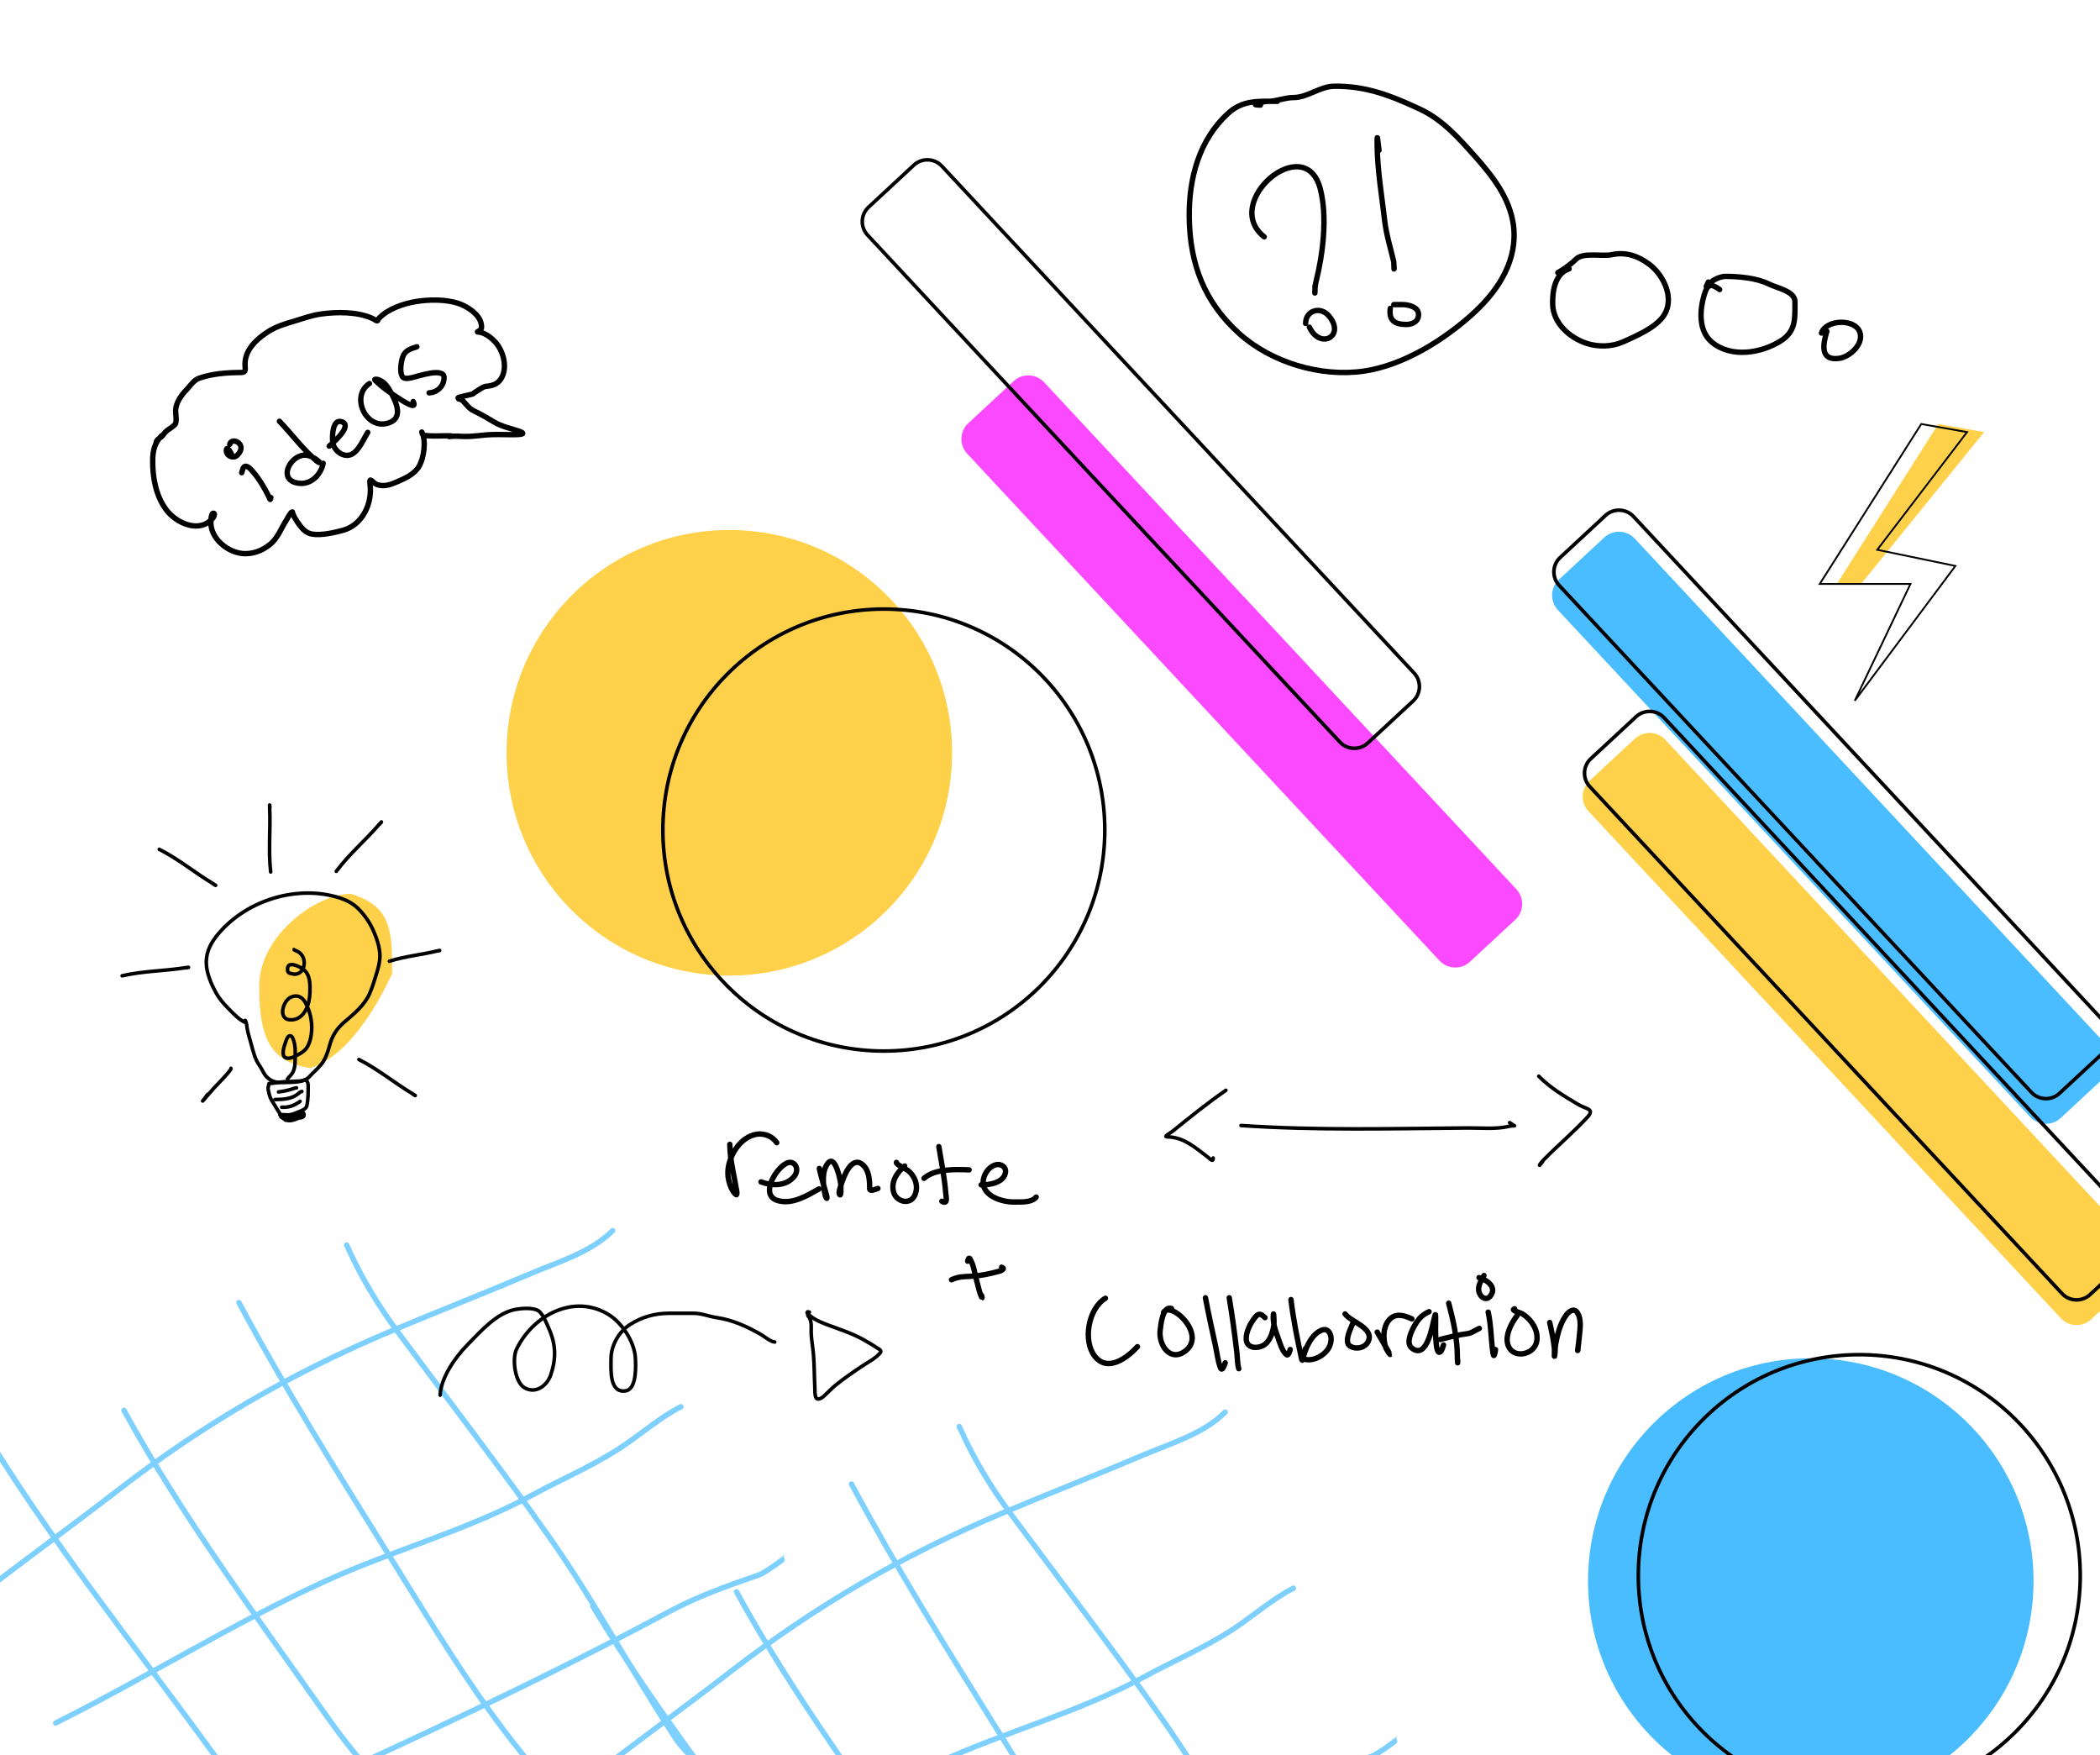 <?xml version="1.0" encoding="UTF-8" standalone="no"?>
<!DOCTYPE svg PUBLIC "-//W3C//DTD SVG 1.1//EN" "http://www.w3.org/Graphics/SVG/1.1/DTD/svg11.dtd">
<svg width="100%" height="100%" viewBox="0 0 1169 977" version="1.1" xmlns="http://www.w3.org/2000/svg" xmlns:xlink="http://www.w3.org/1999/xlink" xml:space="preserve" xmlns:serif="http://www.serif.com/" style="fill-rule:evenodd;clip-rule:evenodd;">
    <g transform="matrix(1,0,0,1,0,-40)">
        <circle cx="1008" cy="920" r="124" style="fill:rgb(73,189,255);"/>
        <circle cx="1035" cy="917" r="123" style="fill:none;stroke:black;stroke-width:2px;"/>
        <g transform="matrix(0.682,0.732,-0.733,0.68,918.89,443)">
            <path d="M409.475,12C409.475,5.377 404.098,0 397.475,0L12,0C5.377,0 0,5.377 0,12L0,46.418C0,53.041 5.377,58.418 12,58.418L397.475,58.418C404.098,58.418 409.475,53.041 409.475,46.418L409.475,12Z" style="fill:rgb(255,208,73);"/>
        </g>
        <g transform="matrix(0.682,0.732,-0.733,0.68,901.848,331)">
            <path d="M409.475,12C409.475,5.377 404.098,0 397.475,0L12,0C5.377,0 0,5.377 0,12L0,46.418C0,53.041 5.377,58.418 12,58.418L397.475,58.418C404.098,58.418 409.475,53.041 409.475,46.418L409.475,12Z" style="fill:rgb(73,189,255);"/>
        </g>
        <g transform="matrix(0.682,0.732,-0.733,0.68,573.043,244)">
            <path d="M409.475,12C409.475,5.377 404.098,0 397.475,0L12,0C5.377,0 0,5.377 0,12L0,46.418C0,53.041 5.377,58.418 12,58.418L397.475,58.418C404.098,58.418 409.475,53.041 409.475,46.418L409.475,12Z" style="fill:rgb(251,73,255);"/>
        </g>
        <g transform="matrix(0.682,0.732,-0.733,0.68,919.909,430.49)">
            <path d="M407.423,12.412C407.423,6.34 402.494,1.411 396.423,1.411L10.948,1.411C4.877,1.411 -0.052,6.34 -0.052,12.412L-0.052,46.829C-0.052,52.901 4.877,57.829 10.948,57.829L396.423,57.829C402.494,57.829 407.423,52.901 407.423,46.829L407.423,12.412Z" style="fill:none;stroke:black;stroke-width:2px;"/>
        </g>
        <g transform="matrix(0.682,0.732,-0.733,0.68,902.866,318.49)">
            <path d="M407.423,12.412C407.423,6.34 402.494,1.411 396.423,1.411L10.948,1.411C4.877,1.411 -0.052,6.34 -0.052,12.412L-0.052,46.829C-0.052,52.901 4.877,57.829 10.948,57.829L396.423,57.829C402.494,57.829 407.423,52.901 407.423,46.829L407.423,12.412Z" style="fill:none;stroke:black;stroke-width:2px;"/>
        </g>
        <g transform="matrix(0.682,0.732,-0.733,0.68,517.866,123.49)">
            <path d="M407.423,12.412C407.423,6.34 402.494,1.411 396.423,1.411L10.948,1.411C4.877,1.411 -0.052,6.34 -0.052,12.412L-0.052,46.829C-0.052,52.901 4.877,57.829 10.948,57.829L396.423,57.829C402.494,57.829 407.423,52.901 407.423,46.829L407.423,12.412Z" style="fill:none;stroke:black;stroke-width:2px;"/>
        </g>
        <path d="M-11,833C27.097,896.494 74.144,954.759 117.667,1014.56C135.45,1038.99 152.913,1063.74 171.667,1087.44C176.76,1093.88 182.226,1102.48 189,1107" style="fill:none;fill-rule:nonzero;stroke:rgb(125,208,255);stroke-width:3px;stroke-linecap:round;"/>
        <path d="M69,825C101.008,883.337 140.37,936.267 178.556,990.556C187.877,1003.81 197.861,1017.24 209,1029C221.385,1042.07 230.468,1058.47 243,1071" style="fill:none;fill-rule:nonzero;stroke:rgb(125,208,255);stroke-width:3px;stroke-linecap:round;"/>
        <path d="M133,765C158.183,812.067 186.216,856.951 214.444,902.222C238.475,940.761 262.139,980.845 290.778,1016.22C299.276,1026.72 309.84,1041.69 320.556,1050.11C322.676,1051.78 324.833,1053.92 327,1055" style="fill:none;fill-rule:nonzero;stroke:rgb(125,208,255);stroke-width:3px;stroke-linecap:round;"/>
        <path d="M193,733C200.781,750.508 210.232,766.255 221.667,781.667C249.899,819.719 278.849,857.227 306.111,896C331.542,932.168 351.902,970.905 376.111,1007.67C382.256,1017 391.955,1022.91 397,1033" style="fill:none;fill-rule:nonzero;stroke:rgb(125,208,255);stroke-width:3px;stroke-linecap:round;"/>
        <path d="M-13,929C13.091,908.636 40.019,889.258 66.222,869C113.16,832.712 161.814,804.501 216.333,781.444C242.587,770.341 269.101,760.038 295.333,748.889C310.659,742.375 328.907,737.093 341,725" style="fill:none;fill-rule:nonzero;stroke:rgb(125,208,255);stroke-width:3px;stroke-linecap:round;"/>
        <path d="M31,999C81.457,973.772 129.368,943.704 180.667,920.222C218.55,902.881 259.668,891.972 296.333,872.111C312.691,863.25 329.871,855.96 345.444,845.778C356.341,838.653 367.664,828.668 379,823" style="fill:none;fill-rule:nonzero;stroke:rgb(125,208,255);stroke-width:3px;stroke-linecap:round;"/>
        <path d="M79,1077C100.72,1070.1 120.842,1058.63 141.444,1049C169.277,1035.99 197.147,1023.08 225,1010.11C274.697,986.976 324.239,962.902 372.556,937C388.695,928.348 405.41,922.468 422.556,916.556C426.107,915.331 437.081,907 437,907" style="fill:none;fill-rule:nonzero;stroke:rgb(125,208,255);stroke-width:3px;stroke-linecap:round;"/>
        <path d="M330,934C368.097,997.494 415.144,1055.76 458.667,1115.56C476.45,1139.99 493.913,1164.74 512.667,1188.44C517.76,1194.88 523.226,1203.48 530,1208" style="fill:none;fill-rule:nonzero;stroke:rgb(125,208,255);stroke-width:3px;stroke-linecap:round;"/>
        <path d="M410,926C442.008,984.337 481.37,1037.27 519.556,1091.56C528.877,1104.81 538.861,1118.24 550,1130C562.385,1143.07 571.468,1159.47 584,1172" style="fill:none;fill-rule:nonzero;stroke:rgb(125,208,255);stroke-width:3px;stroke-linecap:round;"/>
        <path d="M474,866C499.183,913.067 527.216,957.951 555.444,1003.22C579.475,1041.76 603.139,1081.84 631.778,1117.22C640.276,1127.72 650.84,1142.69 661.556,1151.11C663.676,1152.78 665.833,1154.92 668,1156" style="fill:none;fill-rule:nonzero;stroke:rgb(125,208,255);stroke-width:3px;stroke-linecap:round;"/>
        <path d="M534,834C541.781,851.508 551.232,867.255 562.667,882.667C590.899,920.719 619.849,958.227 647.111,997C672.542,1033.17 692.902,1071.91 717.111,1108.67C723.256,1118 732.955,1123.91 738,1134" style="fill:none;fill-rule:nonzero;stroke:rgb(125,208,255);stroke-width:3px;stroke-linecap:round;"/>
        <path d="M328,1030C354.091,1009.64 381.019,990.258 407.222,970C454.16,933.712 502.814,905.501 557.333,882.444C583.587,871.341 610.101,861.038 636.333,849.889C651.659,843.375 669.907,838.093 682,826" style="fill:none;fill-rule:nonzero;stroke:rgb(125,208,255);stroke-width:3px;stroke-linecap:round;"/>
        <path d="M372,1100C422.457,1074.77 470.368,1044.7 521.667,1021.22C559.55,1003.88 600.668,992.972 637.333,973.111C653.691,964.25 670.871,956.96 686.444,946.778C697.341,939.653 708.664,929.668 720,924" style="fill:none;fill-rule:nonzero;stroke:rgb(125,208,255);stroke-width:3px;stroke-linecap:round;"/>
        <path d="M420,1178C441.72,1171.1 461.842,1159.63 482.444,1150C510.277,1136.99 538.147,1124.08 566,1111.11C615.697,1087.98 665.239,1063.9 713.556,1038C729.695,1029.35 746.41,1023.47 763.556,1017.56C767.107,1016.33 778.081,1008 778,1008" style="fill:none;fill-rule:nonzero;stroke:rgb(125,208,255);stroke-width:3px;stroke-linecap:round;"/>
        <circle cx="406" cy="459" r="124" style="fill:rgb(255,208,73);"/>
        <circle cx="492" cy="502" r="123" style="fill:none;stroke:black;stroke-width:2px;"/>
        <path d="M1104.5,280.5L1079,276L1022.5,365L1036,365L1104.5,280.5Z" style="fill:rgb(255,208,73);fill-rule:nonzero;"/>
        <path d="M1095,280.5L1069.5,276L1013,365L1063.5,365L1032.5,430L1088.5,355L1045,346L1095,280.5Z" style="fill:none;fill-rule:nonzero;stroke:black;stroke-width:1px;"/>
        <path d="M406.264,676.929C406.37,685.622 408.547,693.789 409.996,702.297C410.024,702.459 410.742,706.008 409.398,704.688C406.788,702.126 405.381,697.188 405.204,693.665C404.746,684.54 411.771,672.595 421.403,671.273C425.604,670.696 430.065,672.499 432.386,676.015" style="fill:none;fill-rule:nonzero;stroke:black;stroke-width:3px;stroke-linecap:round;"/>
        <path d="M423.629,697.832C429.671,700.124 437.618,700.368 442.132,694.723C443.508,693.002 444.121,690.237 442.595,688.378C439.674,684.82 435.402,688.806 433.396,691.136C429.155,696.062 424.345,706.428 433.872,708.474C441.743,710.165 449.323,705.416 455.916,701.756" style="fill:none;fill-rule:nonzero;stroke:black;stroke-width:3px;stroke-linecap:round;"/>
        <path d="M456.104,690.348C457.161,695.421 458.736,700.173 460.07,705.151C460.913,708.296 459.675,706.986 459.217,704.658C458.2,699.487 457.278,691.648 461.005,687.277C465.031,682.555 467.945,697.45 468.016,699.145C468.096,701.038 468.363,706.367 467.319,704.786C466.616,703.72 468.055,700.035 468.353,699.055C469.57,695.047 473.938,683.265 479.964,688.056C483.832,691.131 484.164,696.965 484.097,701.462C484.065,703.612 487.438,701.829 488.702,701.49" style="fill:none;fill-rule:nonzero;stroke:black;stroke-width:3px;stroke-linecap:round;"/>
        <path d="M503.604,688.978C499.334,692.528 495.748,697.832 497.494,703.687C499.082,709.011 506.658,710.871 509.248,705.247C511.54,700.269 509.334,694.336 505.121,691.276C504.02,690.477 498.432,687.962 499.008,686.965" style="fill:none;fill-rule:nonzero;stroke:black;stroke-width:3px;stroke-linecap:round;"/>
        <path d="M522.622,678.203C524.074,686.696 525.714,695.251 526.449,703.838C526.696,706.735 527.721,710.581 524.274,708.59" style="fill:none;fill-rule:nonzero;stroke:black;stroke-width:3px;stroke-linecap:round;"/>
        <path d="M514.364,695.831C520.512,690.438 531.732,690.828 539.472,691.131" style="fill:none;fill-rule:nonzero;stroke:black;stroke-width:3px;stroke-linecap:round;"/>
        <path d="M546.171,699.478C550.861,699.585 559.151,698.273 559.767,692.184C560.011,689.767 557.518,687.929 555.264,688.162C551.264,688.576 548.228,692.517 547.484,696.219C545.634,705.424 557.697,709.172 564.686,709.03C568.484,708.953 574.161,709.481 576.795,706.281" style="fill:none;fill-rule:nonzero;stroke:black;stroke-width:3px;stroke-linecap:round;"/>
        <path d="M538.671,741.977C538.827,741.43 539.231,739.261 540.145,740.966C542.198,744.795 542.633,749.042 543.737,752.981C544.564,755.929 545.053,759.006 546.391,761.901C546.965,763.143 546.493,761.282 546.391,760.995" style="fill:none;fill-rule:nonzero;stroke:black;stroke-width:3px;stroke-linecap:round;"/>
        <path d="M529.671,752.303C533.322,750.532 536.589,750.571 540.578,750.364C546.036,750.082 551.206,748.937 556.449,747.495C557.49,747.209 559.799,746.062 557.586,745.324" style="fill:none;fill-rule:nonzero;stroke:black;stroke-width:3px;stroke-linecap:round;"/>
        <path d="M615.346,762.607C605.887,768.314 602.63,786.179 609.43,794.873C616.583,804.018 627.452,795.757 633.176,789.541" style="fill:none;fill-rule:nonzero;stroke:black;stroke-width:3px;stroke-linecap:round;"/>
        <path d="M652.133,768.296C647.205,766.591 646.186,777.335 645.822,780.467C644.855,788.777 651.584,798.518 660.084,791.754C671.678,782.529 651.673,763.844 647.695,770.479" style="fill:none;fill-rule:nonzero;stroke:black;stroke-width:3px;stroke-linecap:round;"/>
        <path d="M671.026,762.324C672.704,771.186 674.642,779.989 676.562,788.801C677.422,792.749 677.912,797.255 679.314,801.099C680.334,803.892 681.708,799.418 682.042,798.511" style="fill:none;fill-rule:nonzero;stroke:black;stroke-width:3px;stroke-linecap:round;"/>
        <path d="M684.276,762.324C685.975,772.519 687.344,782.694 688.538,792.955C688.847,795.606 688.798,799.451 689.593,801.801" style="fill:none;fill-rule:nonzero;stroke:black;stroke-width:3px;stroke-linecap:round;"/>
        <path d="M704.176,773.39C702.273,771.541 700.908,770.515 698.892,772.937C696.252,776.109 693.464,781.303 693.739,785.578C694.04,790.266 699.393,790.761 702.809,789.079C707.047,786.992 708.453,781.617 709.163,777.348C709.342,776.274 709.002,770.361 708.874,771.437C708.364,775.748 709.851,780.397 711.353,784.357C712.394,787.105 713.664,792.085 716.156,793.994C717.312,794.878 718.016,791.65 718.211,791.119" style="fill:none;fill-rule:nonzero;stroke:black;stroke-width:3px;stroke-linecap:round;"/>
        <path d="M718.639,763.324C719.951,774.452 722.178,785.309 724.531,796.265C725.046,798.663 725.481,795.332 725.713,794.548C727.261,789.332 730.404,782.325 735.953,780.299C739.306,779.076 740.981,782.421 740.981,785.206C740.982,788.866 739.184,791.8 736.307,793.961C733.828,795.823 730.604,797.113 727.444,796.778C724.217,796.435 726.297,792.271 726.759,790.547" style="fill:none;fill-rule:nonzero;stroke:black;stroke-width:3px;stroke-linecap:round;"/>
        <path d="M753.323,775.915C752.353,778.693 747.599,787.037 751.706,789.343C755.4,791.417 760.849,789.973 762.033,785.554C763.848,778.781 751.764,775.564 748.773,771.324" style="fill:none;fill-rule:nonzero;stroke:black;stroke-width:3px;stroke-linecap:round;"/>
        <path d="M766.653,781.442C768.797,785.156 770.908,788.891 773.086,792.586C775.175,796.128 771.893,791.409 771.501,790.314C769.679,785.224 769.741,777.186 774.41,773.566C777.971,770.804 782.345,772.447 785.962,774.093" style="fill:none;fill-rule:nonzero;stroke:black;stroke-width:3px;stroke-linecap:round;"/>
        <path d="M795.52,770.083C792.081,771.623 789.884,773.7 787.95,776.965C786.107,780.075 782.081,787.47 786.074,790.458C794.457,796.73 797.28,777.898 798.447,773.543C798.882,771.918 799.155,770.543 799.17,773.041C799.2,777.912 798.933,782.827 799.475,787.68C799.536,788.221 799.921,793.187 801.411,792.64C802.648,792.187 803.15,789.699 803.56,788.614" style="fill:none;fill-rule:nonzero;stroke:black;stroke-width:3px;stroke-linecap:round;"/>
        <path d="M806.444,765.324C809.038,775.152 811.319,785.342 811.264,795.57C811.256,797.247 811.499,800.5 811.441,797.008" style="fill:none;fill-rule:nonzero;stroke:black;stroke-width:3px;stroke-linecap:round;"/>
        <path d="M801.627,785.559C806.749,784.22 811.836,782.925 817.094,782.264C819.258,781.992 821.488,780.194 823.513,779.382" style="fill:none;fill-rule:nonzero;stroke:black;stroke-width:3px;stroke-linecap:round;"/>
        <path d="M828.424,770.324C830.116,777.925 829.93,785.461 831.101,793.091C831.666,796.78 832.396,792.113 832.475,791.158" style="fill:none;fill-rule:nonzero;stroke:black;stroke-width:3px;stroke-linecap:round;"/>
        <path d="M826.066,749.926C824.517,752.898 822.226,756.005 823.423,759.493C824.365,762.241 827.424,764.115 829.611,761.366C833.562,756.398 827.565,752.254 823.338,751.122" style="fill:none;fill-rule:nonzero;stroke:black;stroke-width:3px;stroke-linecap:round;"/>
        <path d="M844.547,772.205C841.27,776.466 837.338,783.789 839.683,789.259C842.698,796.294 853.46,794.069 855.265,787.333C856.979,780.935 852.413,774.048 846.999,771.043C846.08,770.533 840.622,769.31 843.143,768.457" style="fill:none;fill-rule:nonzero;stroke:black;stroke-width:3px;stroke-linecap:round;"/>
        <path d="M862.676,776.109C863.735,780.84 864.759,785.57 865.27,790.398C865.421,791.829 865.107,796.123 865.398,794.714C865.823,792.65 865.582,790.474 865.943,788.384C866.881,782.955 868.418,776.874 871.618,772.297C873.124,770.144 876.063,767.568 878.079,770.656C880.485,774.34 879.532,779.915 879.134,783.997C878.884,786.55 878.613,789.138 878.227,791.675C878.096,792.534 878.422,791.047 878.453,790.933" style="fill:none;fill-rule:nonzero;stroke:black;stroke-width:3px;stroke-linecap:round;"/>
        <path d="M134.55,303.104C134.903,302.178 135.183,300.006 136.274,299.604C138.041,298.953 140.363,302.033 141.232,303.051C144.503,306.879 147.103,311.409 149.373,315.885C150.167,317.45 150.411,319.152 150.778,316.946" style="fill:none;fill-rule:nonzero;stroke:black;stroke-width:3px;stroke-linecap:round;"/>
        <path d="M128.823,292.603C128.773,292.49 126.449,288.189 126.065,290.164C125.418,293.489 129.755,295.702 132.111,293.346C138.256,287.201 128.777,282.81 127.868,287.353" style="fill:none;fill-rule:nonzero;stroke:black;stroke-width:3px;stroke-linecap:round;"/>
        <path d="M155.552,274.466C162.602,281.81 168.582,290.073 176.394,296.713C176.557,296.852 179.062,298.454 177.772,297.164C175.96,295.352 173.272,293.774 170.719,293.399C162.563,292.199 154.521,305.836 164.514,308.619C172.249,310.773 178.505,304.8 179.894,297.853" style="fill:none;fill-rule:nonzero;stroke:black;stroke-width:3px;stroke-linecap:round;"/>
        <path d="M183.235,288.308C184.84,286.89 196.518,277.091 190.394,274.784C184.81,272.68 184.805,283.958 185.303,286.611C186.133,291.027 191.407,295.112 195.91,292.762C199.892,290.685 202.397,284.338 204.713,280.671" style="fill:none;fill-rule:nonzero;stroke:black;stroke-width:3px;stroke-linecap:round;"/>
        <path d="M205.668,253.465C194.768,260.606 203.958,280.038 216.752,275.261C224.365,272.419 220.689,264.175 217.866,258.954C216.057,255.61 214.045,252.23 210.176,251.184C209.968,251.128 208.076,250.888 208.744,251.556C212.81,255.621 217.905,259.155 222.745,262.215C223.902,262.947 232.635,268.738 230.01,263.488" style="fill:none;fill-rule:nonzero;stroke:black;stroke-width:3px;stroke-linecap:round;"/>
        <path d="M238.865,258.648C243.425,258.45 247.192,254.92 247.192,250.121C247.192,244.319 232.364,249.544 229.915,250.054C228.372,250.375 224.993,251.403 223.948,249.564C222.406,246.849 223.233,241.754 224.104,238.922C225.295,235.05 228.618,234.145 232.052,233" style="fill:none;fill-rule:nonzero;stroke:black;stroke-width:3px;stroke-linecap:round;"/>
        <path d="M89.898,282.578C86.157,286.409 85.055,290.742 85.003,296.119C84.912,305.615 86.662,315.635 92.345,323.473C97.959,331.217 111.314,337.347 118.693,328.123C118.95,327.802 119.821,325.913 118.992,325.676C117.571,325.269 117.474,329.005 117.415,329.673C116.544,339.636 127.274,348.163 136.504,348.163C141.535,348.163 146.035,346.329 149.99,343.268C154.795,339.55 156.395,334.052 159.616,329.156C159.987,328.593 161.796,324.887 162.716,324.887C162.812,324.887 163.029,325.942 163.042,325.975C163.684,327.58 164.559,329.126 165.544,330.543C167.64,333.562 169.916,336.675 173.81,337.286C179.009,338.102 185.738,336.517 190.723,335.22C201.714,332.359 207.354,320.236 206.004,309.606C205.36,304.53 207.496,308.9 209.865,309.714C213.787,311.063 217.349,309.788 221.014,308.192C225.661,306.167 230.966,303.846 233.495,299.164C235.943,294.631 237.313,285.483 234.881,280.62C234.544,279.945 235.158,281.61 235.262,281.843C235.877,283.226 249.59,282.392 250.91,282.578M255,261.5C254.94,260.825 264.169,259.446 263.5,259C263.5,259 268.696,255.216 270.339,255.06C273.766,254.735 276.761,254.019 278.768,251.009C282.412,245.542 280.685,237.489 277.354,232.491C275.184,229.237 270.397,224.979 266.206,224.824C264.595,224.764 267.989,224.173 268.055,222.268C268.25,216.6 262.816,212.443 258.211,210.14C251.28,206.675 241.547,206.585 234.038,207.476C227.234,208.283 218.838,210.711 213.346,215.035C212.505,215.697 210.641,217.148 210.328,218.243C210.051,219.213 208.392,217.725 207.636,217.373C199.174,213.434 187.572,213.524 178.568,214.79C173.296,215.531 168.548,217.334 163.477,218.841C158.608,220.289 153.902,221.679 149.555,224.416C143.231,228.398 136.562,234.323 136.395,242.335C136.33,245.453 137.475,247.338 133.948,247.338C126.372,247.338 118.036,247.989 110.835,250.519C107.882,251.557 106.052,254.573 103.983,256.746C100.973,259.906 98.007,263.86 97.756,268.384C97.664,270.04 98.685,274.987 97.348,276.324C96.472,277.199 94.884,278.413 93.813,279.043C92.846,279.612 91.333,281.183 90.768,282.088C89.833,283.584 87.595,284.104 86.961,286.004" style="fill:none;fill-rule:nonzero;stroke:black;stroke-width:3px;stroke-linecap:round;"/>
        <path d="M250,283C253.123,282.49 256.221,282.94 259.366,282.94C263.251,282.94 267.044,282.365 270.904,282.047C275.397,281.677 279.974,281.928 284.478,281.928C286.706,281.928 294.713,282.064 288.958,280.022C284.315,278.374 279.404,277.534 275.112,274.93C271.424,272.692 267.798,270.585 263.927,268.766C261.286,267.524 259.764,265.36 257.819,263.227C257.408,262.776 255.375,261.671 255.375,262.095" style="fill:none;fill-rule:nonzero;stroke:black;stroke-width:3px;stroke-linecap:round;"/>
        <path d="M245,816.525C245.459,806.658 253.5,795.352 260.191,788.542C267.428,781.175 276.577,770.499 287.374,768.732C290.7,768.188 296.311,767.785 299.367,769.354C302.119,770.767 304.4,776.893 305.585,779.57C309.506,788.428 309.67,796.179 306.562,805.332C304.604,811.098 298.454,815.938 292.171,812.527C286.516,809.458 284.994,796.259 287.552,790.94C296.592,772.136 319.525,759.728 338.898,771.752C346.363,776.386 353.165,786.874 353.689,795.782C353.923,799.761 354.569,812.977 348.492,814.082C338.987,815.81 340.141,801.983 340.141,796.182C340.141,789.01 344.385,781.302 350.535,777.349C357.37,772.955 364.517,770.953 372.655,770.953L386.069,770.953C390.569,770.953 394.532,772.703 398.905,773.351C407.85,774.676 415.491,778.184 423.246,782.546C425.403,783.759 429.065,786.943 431.285,786.943" style="fill:none;fill-rule:nonzero;stroke:black;stroke-width:2px;stroke-linecap:round;"/>
        <path d="M449.26,770.642C451.946,773.866 456.119,775.637 459.956,777.122C466.943,779.826 473.784,781.825 480.398,785.499C483.466,787.203 486.512,789.027 489.433,790.975C490.267,791.531 490.657,792.126 489.926,793.019C487.442,796.055 483.297,798.108 480.088,800.247C475.058,803.601 470.058,807.028 465.34,810.815C463.025,812.674 460.968,814.895 458.806,816.93C457.922,817.762 456.221,819.064 454.863,818.554C453.415,818.011 453.658,813.431 453.604,812.367C453.298,806.397 453.325,800.405 452.874,794.443C452.535,789.959 451.587,785.546 451.56,781.046C451.544,778.544 451.839,776.046 450.72,773.745C450.185,772.645 449.588,772.733 449.588,771.372C449.588,770.032 448.962,769.991 450.574,770.313" style="fill:none;fill-rule:nonzero;stroke:black;stroke-width:2px;stroke-linecap:round;"/>
        <path d="M682.406,646.859C672.262,653.868 662.36,661.855 652.761,669.616C651.118,670.945 647.367,672.709 649.796,672.755C659.042,672.929 665.239,678.691 672.205,683.915C673.511,684.895 675.344,687.215 675.344,684.526" style="fill:none;fill-rule:nonzero;stroke:black;stroke-width:2px;stroke-linecap:round;"/>
        <path d="M690.814,666.444C732.838,669.311 775.095,668.149 817.18,667.813C824.17,667.757 832.712,668.602 839.61,666.984C843.832,665.994 844.41,667.667 840.367,664.851" style="fill:none;fill-rule:nonzero;stroke:black;stroke-width:2px;stroke-linecap:round;"/>
        <path d="M856.576,639C863.25,645.751 870.589,649.996 878.679,654.818C882.954,657.366 887.979,657.1 883.639,661.817C876.084,670.028 867.388,677.351 859.54,685.303C856.216,688.672 856.103,690.561 859.437,685.37" style="fill:none;fill-rule:nonzero;stroke:black;stroke-width:2px;stroke-linecap:round;"/>
        <path d="M711.078,96.395C700.831,96.395 692.001,95.542 683.839,102.914C667.323,117.832 661.685,139.74 662.013,161.232C662.408,187.057 670.438,208.13 689.776,225.604C707.711,241.81 735.36,250.042 759.27,246.557C781.543,243.311 804.58,228.803 820.848,213.731C834.391,201.183 845.115,184.385 842.441,165.074C840.383,150.208 830.807,137.912 821.081,127.009C811.903,116.722 802.966,106.566 790.233,100.644C774.411,93.285 760.29,87.685 742.507,88.014C734.668,88.159 727.813,94.3 720.041,94.3C715.382,94.3 710.614,96.395 705.84,96.395C703.122,96.395 694.139,98.49 701.649,98.49" style="fill:none;fill-rule:nonzero;stroke:black;stroke-width:3px;stroke-linecap:round;"/>
        <path d="M873.463,189.635C865.572,192.266 864.11,201.961 864.325,209.482C864.622,219.856 873.72,227.993 883.125,231.075C889.662,233.218 897.267,233.083 903.554,230.261C910.499,227.142 920.993,222.665 925.671,216.35C932.799,206.728 926.28,193.221 918.046,187.074C911.66,182.307 904.869,180.075 897.035,181.778C892.081,182.855 881.249,180.337 877.421,184.164C875.132,186.453 870.19,190.224 867.177,191.731" style="fill:none;fill-rule:nonzero;stroke:black;stroke-width:3px;stroke-linecap:round;"/>
        <path d="M957.275,201.159C952.345,197.574 950.487,198.003 948.661,204.186C946.175,212.598 945.405,223.945 952.735,230.261C963.428,239.475 980.492,236.622 991.381,229.679C999.924,224.231 999.18,217.048 999.18,207.911C999.18,202.036 989.292,200.406 984.513,198.017C977.978,194.749 967.802,193.826 960.418,193.826C958.223,193.826 954.408,195.335 952.851,196.736C950.158,199.16 948.559,201.828 950.989,196.969" style="fill:none;fill-rule:nonzero;stroke:black;stroke-width:3px;stroke-linecap:round;"/>
        <path d="M1016.95,224.375C1014.84,231.342 1012.85,241.095 1023.95,239.43C1029.75,238.561 1037.69,231.413 1035.28,224.819C1032.47,217.146 1016.47,217.819 1013.95,225.375" style="fill:none;fill-rule:nonzero;stroke:black;stroke-width:3px;stroke-linecap:round;"/>
        <path d="M703.745,171.825C679.537,152.753 726.442,112.572 734.941,145.052C739.019,160.634 736.463,181.278 732.555,196.911C731.581,200.805 732.031,207.389 732.031,199.064" style="fill:none;fill-rule:nonzero;stroke:black;stroke-width:3px;stroke-linecap:round;"/>
        <path d="M728.888,222.112C734.944,234.83 749.076,227.038 739.83,215.943C735.009,210.158 726.793,212.819 726.793,220.017" style="fill:none;fill-rule:nonzero;stroke:black;stroke-width:3px;stroke-linecap:round;"/>
        <path d="M767.651,123.634C767.111,120.326 766.521,111.624 766.603,120.374C766.737,134.598 769.145,148.646 770.794,162.746C771.716,170.631 773.99,177.807 775.799,185.445C776,186.293 776.032,192.125 776.032,188.588" style="fill:none;fill-rule:nonzero;stroke:black;stroke-width:3px;stroke-linecap:round;"/>
        <path d="M773.937,211.636C772.99,218.264 776.267,220.599 782.9,220.599C786.49,220.599 789.871,218.734 789.651,214.779C789.434,210.862 784.199,209.611 781.038,209.54C780.209,209.522 774.829,209.54 776.032,209.54" style="fill:none;fill-rule:nonzero;stroke:black;stroke-width:3px;stroke-linecap:round;"/>
        <path d="M218.29,582C205.29,609.5 189.79,629 172.79,634.5C150.29,631 144.29,617.719 144.29,589C144.29,560.281 176.512,537.5 195.29,537.5C218.29,544.5 218.29,558.5 218.29,582Z" style="fill:rgb(255,208,73);fill-rule:nonzero;"/>
        <path d="M137.04,609.25C134.34,608.264 132.01,606.187 129.984,604.195C126.245,600.517 122.583,596.874 120.054,592.236C117.737,587.989 115.474,582.696 114.956,577.847C114.265,571.377 116.545,566.045 120.484,561.056C135.574,541.942 163.461,532.623 187.012,539.139C191.739,540.447 195.927,542.27 199.456,545.778C203.112,549.412 206.007,553.731 208.054,558.458C209.843,562.591 211.484,567.501 211.484,572.07C211.484,575.3 210.657,578.466 209.706,581.528C208.525,585.333 207.391,589.285 205.79,592.945C202.87,599.619 196.942,604.384 191.54,609.014C187.44,612.528 184.934,616.504 183.54,621.695C182.558,625.347 181.161,629.694 178.665,632.625C177.375,634.139 176.034,635.543 174.554,636.875C173.044,638.234 171.894,640.063 169.984,640.945C166.363,642.616 162.187,642.317 158.29,642.486C154.572,642.648 151.843,642.42 148.984,639.889C147.567,638.635 146.691,637.021 145.845,635.361C144.942,633.587 143.654,632.07 142.804,630.264C141.041,626.519 140.231,622.255 139.04,618.306C138.225,615.604 137.588,613.083 137.276,610.278C137.209,609.673 136.999,608.964 136.79,608.389C136.457,607.473 136.305,608.219 136.04,608.75" style="fill:none;fill-rule:nonzero;stroke:black;stroke-width:2px;stroke-linecap:round;"/>
        <path d="M155.79,660.5C157.699,660.222 159.635,660.766 161.484,660.444C162.957,660.188 164.361,659.631 165.734,659.055C167.335,658.384 170.352,657.471 170.79,655.5C171.627,651.733 171.54,648.088 171.54,644.25C171.54,642.544 170.759,640.43 168.79,641.305C167.932,641.687 166.847,641.75 165.901,641.75C164.059,641.75 162.325,642 160.484,642C157.459,642 154.286,642.558 151.29,642.986C150.858,643.048 150.347,642.894 149.929,643.014C149.41,643.162 149.642,644.146 149.484,644.5C148.904,645.805 149.526,647.416 149.79,648.736C150.45,652.039 152.952,654.824 154.484,657.75C154.944,658.627 155.557,659.266 156.04,660.111C156.239,660.46 157.886,661.25 157.79,661.25" style="fill:none;fill-rule:nonzero;stroke:black;stroke-width:2px;stroke-linecap:round;"/>
        <path d="M156.79,656.25C159.944,656.484 162.883,655.739 165.54,654C165.92,653.751 166.866,653.348 167.04,653" style="fill:none;fill-rule:nonzero;stroke:black;stroke-width:2px;stroke-linecap:round;"/>
        <path d="M153.04,652C157.535,651.945 162.307,651.757 165.929,648.806C166.468,648.366 167.306,647.5 168.04,647.5" style="fill:none;fill-rule:nonzero;stroke:black;stroke-width:2px;stroke-linecap:round;"/>
        <path d="M155.04,647.75C157.698,647.418 160.134,646.951 162.679,646.111C163.416,645.868 164.249,645.5 165.04,645.5" style="fill:none;fill-rule:nonzero;stroke:black;stroke-width:2px;stroke-linecap:round;"/>
        <path d="M158.04,662.75C160.707,664.711 163.573,663.332 166.345,662.305C167.466,661.891 167.763,661.591 168.665,660.889C169.625,660.142 165.154,661.718 164.54,661.75C163.207,661.82 162.362,661.918 161.262,662.625C160.969,662.813 159.182,663.781 158.845,663.444C158.553,663.152 158.899,662.894 158.415,662.625C158.05,662.422 157.747,662.147 157.415,661.889C157.108,661.65 156.679,661.474 156.29,661.5C156.105,661.512 157.143,662.119 157.29,662.25C158.284,663.139 159.418,663 160.651,663C162.061,663 162.837,662.918 160.845,662.555C159.704,662.348 159.051,662.459 158.165,661.75C157.75,661.418 159.221,661.503 159.345,661.5C160.355,661.478 161.613,661.162 162.54,660.75C163.177,660.467 168.595,658.764 168.984,659.5C170.123,661.65 167.968,662.25 166.29,662.25" style="fill:none;fill-rule:nonzero;stroke:black;stroke-width:2px;stroke-linecap:round;"/>
        <path d="M160.04,640.5C161.023,639.235 162.309,638.192 163.04,636.75C164.136,634.587 164.259,632.361 164.29,629.972C164.344,625.711 164.696,622.171 163.095,618.111C162.773,617.295 162.299,616.444 161.29,616.5C159.933,616.575 159.073,619.824 158.734,620.778C158.124,622.496 156.881,626.344 158.206,628.083C159.512,629.797 162.633,628.758 164.095,628C166.449,626.779 169.285,625.426 170.79,623.139C172.535,620.485 173.289,616.88 173.484,613.75C173.83,608.22 172.626,603.123 170.095,598.222C168.352,594.845 165.418,593.361 161.845,595.056C157.273,597.224 154.574,607.639 161.831,607.639C169.743,607.639 172.37,598.721 172.526,592.403C172.633,588.044 172.812,582.659 169.026,579.653C167.01,578.052 160.04,574.46 160.04,579.375C160.04,581.621 161.105,581.688 163.04,582.111C166.213,582.805 168.777,580.422 169.248,577.278C169.7,574.265 168.589,571.171 165.804,569.639C165.426,569.431 163.412,568.628 163.54,568.5" style="fill:none;fill-rule:nonzero;stroke:black;stroke-width:2px;stroke-linecap:round;"/>
        <path d="M115.623,649.09C108.611,658.075 116.184,648.809 119.05,645.664C120.2,644.401 129.244,635.299 128.568,634.623" style="fill:none;fill-rule:nonzero;stroke:black;stroke-width:2px;stroke-linecap:round;"/>
        <path d="M187.198,524.977C194.362,515.343 203.475,507.714 211.267,498.623C213.596,495.907 211.729,498.625 210.802,499.089" style="fill:none;fill-rule:nonzero;stroke:black;stroke-width:2px;stroke-linecap:round;"/>
        <path d="M150.691,525.324C149.291,513.4 150.685,501.597 150.115,489.637C149.945,486.063 150.453,489.321 150.096,490.295" style="fill:none;fill-rule:nonzero;stroke:black;stroke-width:2px;stroke-linecap:round;"/>
        <path d="M88.661,512.719C99.38,518.128 108.455,525.801 118.746,531.922C121.821,533.752 118.824,532.378 118.208,531.543" style="fill:none;fill-rule:nonzero;stroke:black;stroke-width:2px;stroke-linecap:round;"/>
        <path d="M199.79,629.715C210.508,635.124 219.584,642.797 229.875,648.918C232.95,650.747 229.952,649.374 229.337,648.539" style="fill:none;fill-rule:nonzero;stroke:black;stroke-width:2px;stroke-linecap:round;"/>
        <path d="M68,583.123C79.695,580.41 91.58,580.487 103.403,578.594C106.936,578.029 103.754,578.895 102.747,578.648" style="fill:none;fill-rule:nonzero;stroke:black;stroke-width:2px;stroke-linecap:round;"/>
        <path d="M216.79,575.006C225.712,572.166 234.596,571.461 243.561,569.244C246.24,568.581 243.805,569.452 243.067,569.328" style="fill:none;fill-rule:nonzero;stroke:black;stroke-width:2px;stroke-linecap:round;"/>
    </g>
</svg>
